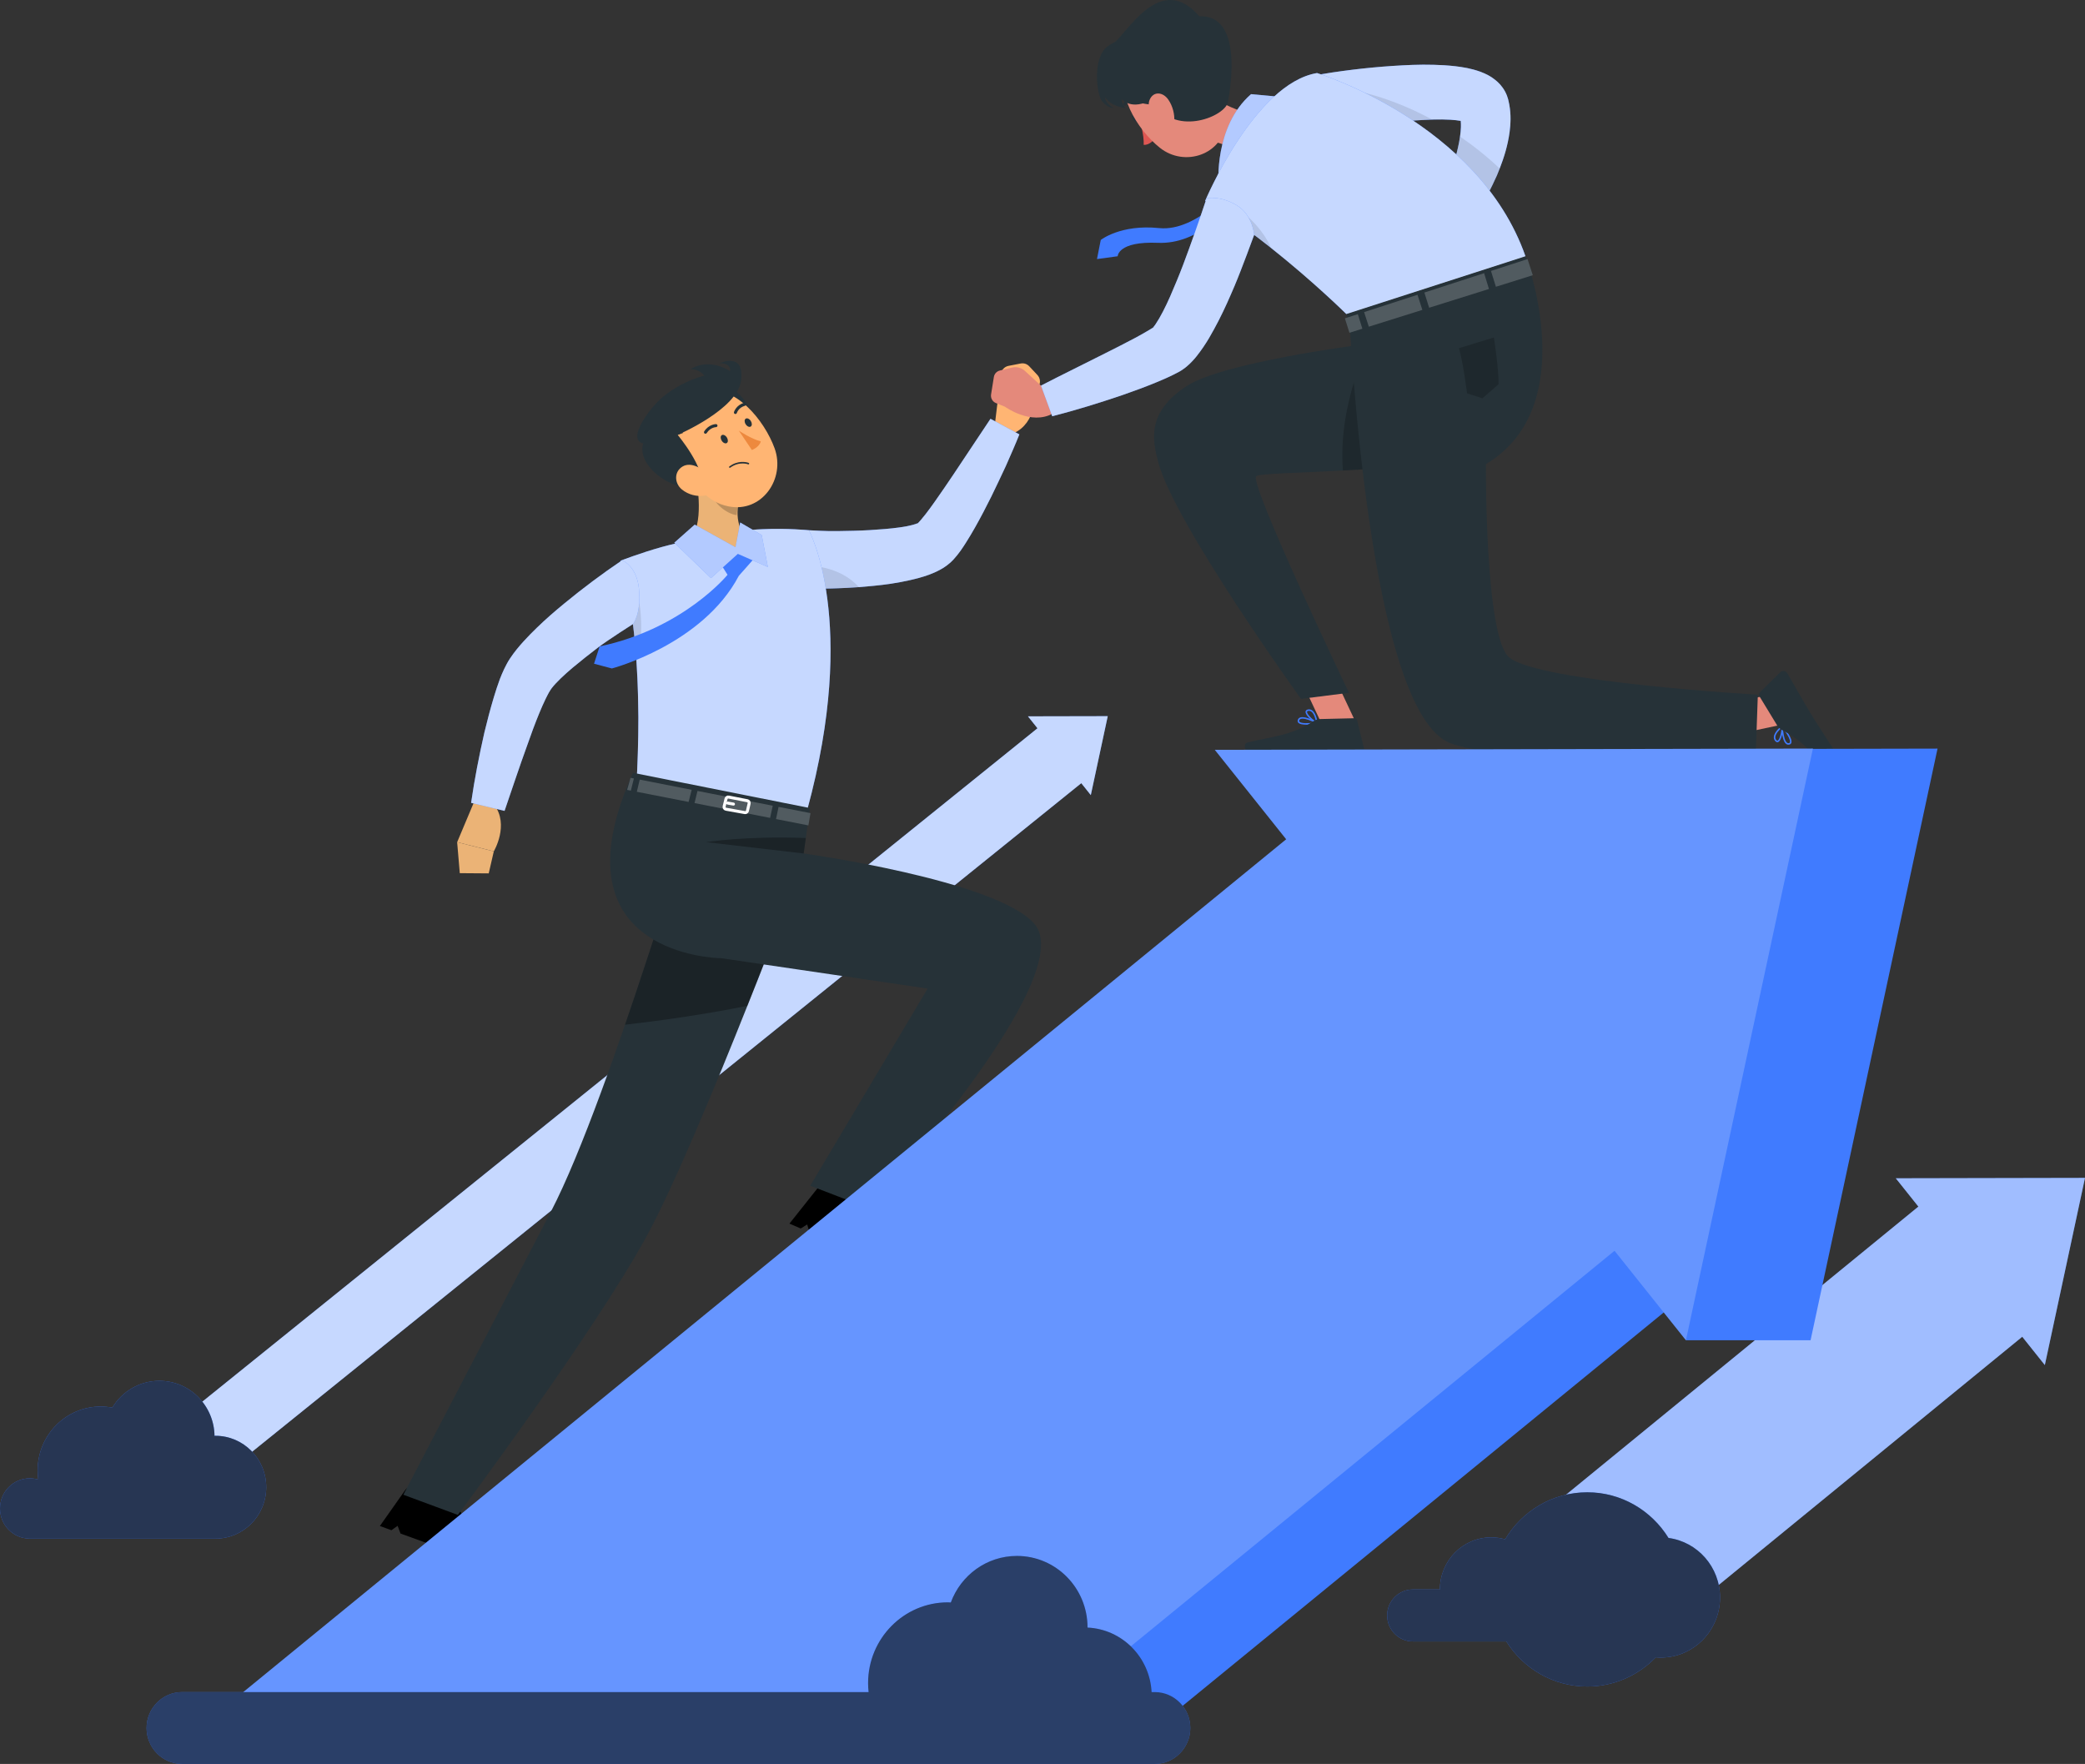 <svg id="tutor-img" width="409" height="346" viewBox="0 0 409 346" fill="none" xmlns="http://www.w3.org/2000/svg">
<rect x="0" y="0" width="409" height="346" fill="#333333" stroke="none"/>
<g id="tutor">
<g id="Arrow_1">
<g id="Group">
<g id="Group_2">
<path id="Vector" d="M201.646 140.511L203.515 142.853L26.11 285.889L33.667 295.358L34.703 296.658L212.108 153.622L213.976 155.963L217.299 140.479L201.646 140.511Z" fill="#407BFF"/>
<path id="Vector_2" opacity="0.7" d="M201.646 140.511L203.515 142.853L26.11 285.889L33.667 295.358L34.703 296.658L212.108 153.622L213.976 155.963L217.299 140.479L201.646 140.511Z" fill="white"/>
</g>
<path id="Vector_3" d="M0 295.892C0 292.628 2.616 289.98 5.841 289.98C6.424 289.98 6.987 290.069 7.518 290.231C7.432 289.638 7.387 289.032 7.387 288.416C7.387 281.502 12.925 275.897 19.755 275.897C20.534 275.897 21.294 275.974 22.033 276.113C23.934 272.963 27.351 270.854 31.265 270.854C37.187 270.854 41.991 275.671 42.079 281.644C42.139 281.643 42.198 281.635 42.259 281.635C47.762 281.635 52.222 286.15 52.222 291.72C52.222 297.29 47.762 301.806 42.259 301.806H5.669L5.676 301.797C2.527 301.708 0 299.102 0 295.892Z" fill="#407BFF"/>
<path id="Vector_4" opacity="0.8" d="M0 295.892C0 292.628 2.616 289.98 5.841 289.98C6.424 289.98 6.987 290.069 7.518 290.231C7.432 289.638 7.387 289.032 7.387 288.416C7.387 281.502 12.925 275.897 19.755 275.897C20.534 275.897 21.294 275.974 22.033 276.113C23.934 272.963 27.351 270.854 31.265 270.854C37.187 270.854 41.991 275.671 42.079 281.644C42.139 281.643 42.198 281.635 42.259 281.635C47.762 281.635 52.222 286.15 52.222 291.72C52.222 297.29 47.762 301.806 42.259 301.806H5.669L5.676 301.797C2.527 301.708 0 299.102 0 295.892Z" fill="#212529"/>
</g>
</g>
<g id="Arrow_3">
<g id="Group_3">
<g id="Group_4">
<path id="Vector_5" d="M371.885 231.124L376.315 236.677L293.854 304.101L311.77 326.553L314.229 329.635L396.69 262.21L401.121 267.762L409 231.05L371.885 231.124Z" fill="#407BFF"/>
<path id="Vector_6" opacity="0.5" d="M371.885 231.124L376.315 236.677L293.854 304.101L311.77 326.553L314.229 329.635L396.69 262.21L401.121 267.762L409 231.05L371.885 231.124Z" fill="white"/>
</g>
<path id="Vector_7" d="M327.302 301.675C323.975 296.302 318.089 292.715 311.36 292.715C304.521 292.715 298.55 296.421 295.256 301.945C294.391 301.7 293.482 301.56 292.54 301.56C286.973 301.56 282.458 306.128 282.458 311.765C282.458 311.77 282.459 311.774 282.459 311.779H277.144C274.375 311.779 272.109 314.072 272.109 316.875C272.109 319.678 274.375 321.971 277.144 321.971H295.487C298.827 327.282 304.68 330.815 311.36 330.815C316.628 330.815 321.384 328.618 324.8 325.088C325.118 325.114 325.436 325.138 325.761 325.138C332.193 325.138 337.407 319.86 337.407 313.349C337.407 307.368 333.004 302.441 327.302 301.675Z" fill="#407BFF"/>
<path id="Vector_8" opacity="0.8" d="M327.302 301.675C323.975 296.302 318.089 292.715 311.36 292.715C304.521 292.715 298.55 296.421 295.256 301.945C294.391 301.7 293.482 301.56 292.54 301.56C286.973 301.56 282.458 306.128 282.458 311.765C282.458 311.77 282.459 311.774 282.459 311.779H277.144C274.375 311.779 272.109 314.072 272.109 316.875C272.109 319.678 274.375 321.971 277.144 321.971H295.487C298.827 327.282 304.68 330.815 311.36 330.815C316.628 330.815 321.384 328.618 324.8 325.088C325.118 325.114 325.436 325.138 325.761 325.138C332.193 325.138 337.407 319.86 337.407 313.349C337.407 307.368 333.004 302.441 327.302 301.675Z" fill="#212529"/>
</g>
</g>
<g id="Character_1">
<g id="Group_5">
<path id="Vector_9" d="M203.5 73.556L201.899 71.848C201.468 71.388 200.836 71.184 200.222 71.303L197.826 71.768C197.043 71.92 196.447 72.567 196.35 73.367L195.123 83.529L198.839 84.971C203.363 82.979 203.128 76.93 203.128 76.93L203.779 75.726C204.161 75.019 204.049 74.142 203.5 73.556Z" fill="#FFB573"/>
<path id="Vector_10" d="M158.667 104.008C158.667 104.008 162.225 104.226 164.311 104.174C166.415 104.145 168.51 104.107 170.568 103.987C172.618 103.855 174.655 103.709 176.524 103.447C177.45 103.315 178.35 103.146 179.059 102.951C179.391 102.854 179.712 102.752 179.859 102.691C180.098 102.58 179.834 102.775 179.968 102.699C180.316 102.4 180.99 101.587 181.58 100.833C182.188 100.05 182.801 99.207 183.408 98.349C184.626 96.629 185.836 94.842 187.043 93.044L194.298 82.148L199.966 85.204C199.133 87.303 198.229 89.325 197.324 91.373C196.387 93.397 195.432 95.416 194.446 97.435C193.446 99.447 192.406 101.445 191.277 103.447C190.705 104.447 190.117 105.449 189.471 106.472C188.798 107.516 188.179 108.492 187.01 109.783C186.38 110.492 185.226 111.352 184.482 111.723C183.662 112.176 182.958 112.458 182.261 112.725C180.897 113.223 179.662 113.538 178.445 113.813C176.023 114.359 173.716 114.684 171.418 114.907C166.817 115.369 162.401 115.542 157.789 115.438L158.667 104.008Z" fill="#407BFF"/>
<path id="Vector_11" opacity="0.7" d="M199.961 85.208C199.128 87.299 198.228 89.323 197.329 91.369C196.385 93.393 195.429 95.416 194.441 97.44C193.441 99.441 192.408 101.442 191.276 103.443C190.709 104.444 190.121 105.444 189.465 106.467C188.799 107.513 188.177 108.491 187.011 109.784C186.378 110.492 185.223 111.346 184.479 111.717C183.657 112.178 182.957 112.459 182.257 112.729C180.891 113.224 179.658 113.539 178.448 113.809C176.027 114.359 173.716 114.685 171.417 114.91C170.429 115.011 169.452 115.09 168.485 115.169C164.92 115.427 161.41 115.517 157.79 115.439L157.968 113.078L158.667 104.005C158.667 104.005 162.221 104.23 164.309 104.174C166.419 104.14 168.508 104.107 170.573 103.983C172.617 103.859 174.66 103.713 176.526 103.443C177.448 103.32 178.348 103.151 179.059 102.949C179.392 102.859 179.714 102.757 179.858 102.69C180.103 102.578 179.836 102.78 179.969 102.701C180.314 102.398 180.991 101.588 181.58 100.835C182.191 100.048 182.801 99.205 183.401 98.35C184.623 96.63 185.833 94.843 187.044 93.044L194.297 82.151L199.961 85.208Z" fill="white"/>
<path id="Vector_12" opacity="0.1" d="M168.485 115.169C164.92 115.427 161.41 115.517 157.79 115.439L157.968 113.078L158.834 111.009C158.834 111.009 164.654 110.931 168.485 115.169Z" fill="black"/>
<path id="Vector_13" d="M99.266 305.682C99.266 305.682 89.211 298.681 89.828 293.977C89.889 293.515 89.621 293.107 89.138 293.032L80.615 291.727C80.217 291.667 79.792 291.85 79.556 292.185L74.521 299.328L76.783 300.157L77.997 299.294L78.568 300.81C90.846 305.306 96.199 307.117 98.906 307.231C99.653 306.263 99.266 305.682 99.266 305.682Z" fill="black"/>
<g id="Group_6">
<path id="Vector_14" d="M155.891 173.437C155.891 173.437 155.38 174.786 154.48 177.124C153.514 179.654 152.092 183.341 150.382 187.726C149.238 190.649 147.972 193.887 146.606 197.293C140.331 213.077 132.223 232.605 126.858 242.464C116.585 261.328 89.819 297.157 89.819 297.157L79.123 293.2C79.123 293.2 98.382 256.303 108.1 237.607C111.065 231.908 114.475 223.521 117.851 214.37C119.462 210.019 121.061 205.488 122.605 201.003C123.304 198.979 123.993 196.956 124.659 194.966C126.425 189.704 128.08 184.634 129.535 180.115C129.713 179.553 129.891 178.991 130.068 178.451C130.657 176.596 131.212 174.842 131.712 173.223C133.8 166.568 135.099 162.184 135.144 162.015C135.155 162.015 135.155 162.015 135.155 162.015L144.695 167.276L155.891 173.437Z" fill="#263238"/>
</g>
<path id="Vector_15" opacity="0.3" d="M154.48 177.124C153.514 179.654 152.092 183.341 150.382 187.726C149.238 190.649 147.972 193.887 146.606 197.293C137.876 199.069 128.991 200.272 122.605 201.003C123.304 198.979 123.993 196.956 124.659 194.966C126.425 189.704 128.08 184.634 129.535 180.115C129.713 179.553 129.891 178.991 130.068 178.451C130.657 176.596 131.212 174.842 131.712 173.223C138.131 174.112 146.717 175.438 154.48 177.124Z" fill="black"/>
<g id="Group_7">
<path id="Vector_16" d="M121.711 109.994C121.711 110.003 121.718 110.011 121.718 110.019C123.258 115.249 124.161 121.326 124.665 127.318C125.054 131.979 125.201 136.569 125.221 140.686C125.237 144.835 125.114 148.506 124.98 151.318C124.801 154.929 124.59 157.154 124.59 157.154L158.335 158.909C168.461 121.766 158.669 104.006 158.669 104.006C158.669 104.006 154.464 103.577 149.621 103.796C148.997 103.815 148.363 103.865 147.713 103.915C143.586 104.264 137.011 105.585 132.62 106.589C131.715 106.79 130.807 107.028 129.919 107.271C125.51 108.489 121.711 109.994 121.711 109.994Z" fill="#407BFF"/>
<path id="Vector_17" opacity="0.7" d="M158.334 158.912L124.593 157.158C124.593 157.158 124.804 154.932 124.981 151.312C125.026 150.256 125.07 149.053 125.115 147.749C125.181 145.646 125.226 143.263 125.226 140.689C125.215 139.441 125.193 138.148 125.159 136.821C125.159 136.608 125.148 136.394 125.148 136.18C125.093 134.078 124.993 131.897 124.848 129.682C124.782 128.896 124.726 128.109 124.659 127.322C124.615 126.703 124.559 126.074 124.504 125.455C124.337 123.882 124.16 122.308 123.937 120.756C123.882 120.329 123.815 119.902 123.749 119.486C123.649 118.778 123.538 118.092 123.415 117.395C122.96 114.832 122.405 112.336 121.727 110.009C121.727 110.009 121.716 109.997 121.705 109.997C121.705 109.997 125.515 108.491 129.924 107.266C130.801 107.03 131.712 106.793 132.612 106.591C137.01 105.59 143.585 104.264 147.705 103.915C148.36 103.87 148.994 103.814 149.627 103.803C154.458 103.578 158.667 104.005 158.667 104.005C158.667 104.005 168.463 121.757 158.334 158.912Z" fill="white"/>
</g>
<path id="Vector_18" d="M179.204 247.797C179.204 247.797 169.564 240.222 170.447 235.562C170.533 235.105 170.29 234.682 169.813 234.58L161.378 232.781C160.984 232.697 160.55 232.855 160.295 233.176L154.863 240.014L157.075 240.973L158.336 240.184L158.82 241.73C170.823 246.934 176.064 249.052 178.761 249.325C179.557 248.4 179.204 247.797 179.204 247.797Z" fill="black"/>
<path id="Vector_19" d="M140.728 187.929C141.235 187.956 141.517 187.957 141.517 187.957L181.971 193.91L158.943 232.58L170.473 237.023C170.473 237.023 212.17 191.516 202.855 181.139C195.194 172.605 157.655 167.413 157.655 167.413L158.887 158.506L124.165 151.587C109.321 184.476 135.759 187.621 140.728 187.929Z" fill="#263238"/>
<g id="Group_8">
<g id="Group_9">
<path id="Vector_20" d="M123.753 155.083L123.017 154.939L123.69 152.57L124.345 152.699L123.753 155.083Z" fill="#263238"/>
<path id="Vector_21" d="M151.066 160.433L136.242 157.529L136.821 155.147L151.584 158.045L151.066 160.433Z" fill="#263238"/>
<path id="Vector_22" d="M152.726 158.27L158.994 159.5L158.576 161.905L152.231 160.661L152.726 158.27Z" fill="#263238"/>
<path id="Vector_23" d="M125.489 152.923L135.681 154.925L135.079 157.302L124.92 155.312L125.489 152.923Z" fill="#263238"/>
</g>
<g id="Group_10" opacity="0.2">
<path id="Vector_24" d="M123.753 155.083L123.017 154.939L123.69 152.57L124.345 152.699L123.753 155.083Z" fill="white"/>
<path id="Vector_25" d="M151.066 160.433L136.242 157.529L136.821 155.147L151.584 158.045L151.066 160.433Z" fill="white"/>
<path id="Vector_26" d="M152.726 158.27L158.994 159.5L158.576 161.905L152.231 160.661L152.726 158.27Z" fill="white"/>
<path id="Vector_27" d="M125.489 152.923L135.681 154.925L135.079 157.302L124.92 155.312L125.489 152.923Z" fill="white"/>
</g>
<g id="Group_11">
<path id="Vector_28" d="M146.951 157.607L146.617 159.057C146.563 159.288 146.341 159.436 146.111 159.394L142.4 158.728C142.149 158.683 141.988 158.431 142.05 158.181L142.422 156.676C142.479 156.447 142.703 156.302 142.933 156.347L146.606 157.067C146.851 157.117 147.009 157.361 146.951 157.607Z" stroke="white" stroke-width="0.589" stroke-miterlimit="10"/>
<path id="Vector_29" d="M143.877 157.724L142.744 157.524" stroke="white" stroke-width="0.589" stroke-miterlimit="10" stroke-linecap="round" stroke-linejoin="round"/>
</g>
</g>
<g id="Group_12">
<path id="Vector_30" d="M136.116 91.091L144.93 98.487C144.068 102.107 145.564 105.444 147.301 106.063C147.301 106.063 148.588 109.167 146.11 109.689C141.087 110.75 135.356 105.824 135.356 105.824C138.013 102.933 137.052 95.712 136.116 91.091Z" fill="#EBB376"/>
<path id="Vector_31" opacity="0.2" d="M139.709 94.109L144.925 98.482C144.719 99.339 144.559 100.207 144.505 101.049C142.548 100.799 139.846 98.679 139.623 96.615C139.511 95.584 139.545 94.592 139.709 94.109Z" fill="black"/>
</g>
<g id="Group_13">
<path id="Vector_32" d="M143.897 76.479C146.029 77.825 148.919 81.882 145.335 82.858C141.75 83.832 140.231 74.166 143.897 76.479Z" fill="#263238"/>
<path id="Vector_33" d="M132.888 90.345C136.618 95.323 138.551 98.433 142.883 99.323C149.398 100.664 154.136 93.947 151.944 87.924C149.972 82.502 144.206 75.273 137.849 76.644C131.585 77.998 129.159 85.367 132.888 90.345Z" fill="#FFB573"/>
<path id="Vector_34" d="M133.989 84.925L129.51 79.635C129.51 79.635 123.592 84.041 126.279 86.709C124.506 90.928 131.545 96.817 137.698 95.607C138.411 91.802 132.93 85.303 132.93 85.303C133.269 85.199 133.626 85.068 133.989 84.925Z" fill="#263238"/>
<path id="Vector_35" d="M133.754 96.005C135.043 97.066 136.694 97.416 138.048 97.242C140.084 96.98 140.321 94.926 139.1 93.389C138.002 92.005 135.618 90.474 133.889 91.511C132.186 92.534 132.281 94.793 133.754 96.005Z" fill="#FFB573"/>
<path id="Vector_36" d="M141.586 86.468C141.863 86.89 142.31 87.081 142.581 86.895C142.853 86.708 142.847 86.213 142.57 85.791C142.292 85.368 141.845 85.177 141.574 85.364C141.302 85.55 141.308 86.044 141.586 86.468Z" fill="#263238"/>
<path id="Vector_37" d="M146.285 83.233C146.562 83.656 147.009 83.847 147.28 83.66C147.552 83.474 147.546 82.979 147.269 82.556C146.991 82.134 146.545 81.943 146.274 82.129C146.001 82.316 146.006 82.811 146.285 83.233Z" fill="#263238"/>
<path id="Vector_38" d="M144.929 84.472C144.929 84.472 147.442 86.154 149.242 86.572C148.951 87.732 147.491 88.272 147.491 88.272L144.929 84.472Z" fill="#ED893E"/>
<path id="Vector_39" d="M143.624 91.138C143.44 91.238 143.256 91.355 143.069 91.493C143.004 91.541 142.988 91.636 143.036 91.702C143.084 91.769 143.177 91.783 143.24 91.736C145.026 90.421 146.75 91.073 146.767 91.08C146.842 91.111 146.928 91.07 146.957 90.994C146.986 90.916 146.949 90.829 146.873 90.799C146.804 90.772 145.317 90.21 143.624 91.138Z" fill="#263238"/>
<path id="Vector_40" d="M138.371 85.078C138.474 85.084 138.577 85.034 138.637 84.94C139.351 83.814 140.437 83.786 140.448 83.786C140.612 83.784 140.743 83.648 140.743 83.484C140.741 83.32 140.608 83.187 140.446 83.189C140.388 83.189 139.027 83.224 138.14 84.622C138.052 84.761 138.092 84.945 138.228 85.034C138.273 85.061 138.321 85.076 138.371 85.078Z" fill="#263238"/>
<path id="Vector_41" d="M146.339 79.395C146.356 79.341 146.358 79.281 146.341 79.222C146.297 79.062 146.134 78.969 145.978 79.013C144.41 79.452 144.003 80.763 143.978 80.82C143.93 80.977 144.017 81.145 144.172 81.196C144.327 81.246 144.491 81.16 144.54 81.004C144.554 80.949 144.88 79.944 146.139 79.591C146.238 79.563 146.31 79.486 146.339 79.395Z" fill="#263238"/>
<path id="Vector_42" d="M132.931 85.302C132.931 85.302 144.658 80.315 145.376 74.622C146.095 68.929 141.14 71.261 141.14 71.261C141.14 71.261 143.434 71.103 143.209 72.794C143.209 72.794 139.249 70.058 135.475 72.409C135.475 72.409 137.239 72.374 138.167 73.699C138.167 73.699 134.583 74.407 130.561 77.424C126.541 80.442 119.318 91.244 132.931 85.302Z" fill="#263238"/>
</g>
<path id="Vector_43" opacity="0.3" d="M157.655 167.413L138.542 165.192C138.542 165.192 146.109 163.934 158.075 164.378L157.655 167.413Z" fill="black"/>
<path id="Vector_44" opacity="0.1" d="M124.848 129.682C124.782 128.896 124.726 128.109 124.659 127.322C124.615 126.703 124.559 126.074 124.504 125.455C124.337 123.881 124.16 122.308 123.937 120.756C123.882 120.329 123.815 119.902 123.749 119.486C124.26 119.07 124.826 118.688 125.426 118.35C125.426 118.35 126.514 124.028 124.848 129.682Z" fill="black"/>
<g id="Group_14">
<path id="Vector_45" d="M92.997 157.302L89.676 165.192L96.868 166.992C96.868 166.992 99.955 161.807 96.941 157.853L92.997 157.302Z" fill="#EBB376"/>
<path id="Vector_46" d="M90.193 171.274L95.871 171.317L96.867 166.992L89.675 165.192L90.193 171.274Z" fill="#EBB376"/>
</g>
<path id="Vector_47" d="M125.334 115.454C125.828 120.402 124.16 122.413 124.16 122.413C124.16 122.413 119.426 125.424 117.373 126.966C115.627 128.299 113.915 129.651 112.292 131.006C111.491 131.687 110.716 132.376 110.007 133.058C109.305 133.733 108.647 134.436 108.232 134.98C108.046 135.197 107.86 135.55 107.661 135.865C107.459 136.195 107.248 136.69 107.029 137.09C106.595 137.997 106.164 138.956 105.755 139.963C104.934 141.971 104.158 144.066 103.42 146.19C101.881 150.416 100.449 154.774 98.974 159.058L92.414 157.48C93.082 152.816 93.982 148.269 95.022 143.664C95.571 141.374 96.178 139.081 96.876 136.748C97.222 135.585 97.616 134.399 98.061 133.182C98.326 132.542 98.539 131.966 98.871 131.281C99.221 130.587 99.543 129.908 100.025 129.19C100.914 127.846 101.786 126.831 102.663 125.853C103.541 124.887 104.421 123.995 105.309 123.135C107.075 121.418 108.887 119.855 110.723 118.349C114.399 115.324 118.091 112.561 122.046 109.891C122.046 109.891 124.886 110.977 125.334 115.454Z" fill="#407BFF"/>
<path id="Vector_48" opacity="0.7" d="M125.334 115.454C125.828 120.402 124.16 122.413 124.16 122.413C124.16 122.413 119.426 125.424 117.373 126.966C115.627 128.299 113.915 129.651 112.292 131.006C111.491 131.687 110.716 132.376 110.007 133.058C109.305 133.733 108.647 134.436 108.232 134.98C108.046 135.197 107.86 135.55 107.661 135.865C107.459 136.195 107.248 136.69 107.029 137.09C106.595 137.997 106.164 138.956 105.755 139.963C104.934 141.971 104.158 144.066 103.42 146.19C101.881 150.416 100.449 154.774 98.974 159.058L92.414 157.48C93.082 152.816 93.982 148.269 95.022 143.664C95.571 141.374 96.178 139.081 96.876 136.748C97.222 135.585 97.616 134.399 98.061 133.182C98.326 132.542 98.539 131.966 98.871 131.281C99.221 130.587 99.543 129.908 100.025 129.19C100.914 127.846 101.786 126.831 102.663 125.853C103.541 124.887 104.421 123.995 105.309 123.135C107.075 121.418 108.887 119.855 110.723 118.349C114.399 115.324 118.091 112.561 122.046 109.891C122.046 109.891 124.886 110.977 125.334 115.454Z" fill="white"/>
<g id="Group_15">
<path id="Vector_49" d="M140.246 108.821L142.716 112.748C142.716 112.748 134.105 123.312 117.627 126.797L116.527 130.192L120.031 131.12C120.031 131.12 137.829 126.458 144.931 112.945L148.599 108.809L144.276 107.34L140.246 108.821Z" fill="#407BFF"/>
<g id="Group_16">
<path id="Vector_50" d="M132.266 106.456L136.279 102.902L144.274 107.341L145.198 102.488L149.42 104.946L150.628 111.223L144.738 108.643L139.465 113.402L132.266 106.456Z" fill="#407BFF"/>
<path id="Vector_51" opacity="0.6" d="M132.266 106.456L136.279 102.902L144.274 107.341L145.198 102.488L149.42 104.946L150.628 111.223L144.738 108.643L139.465 113.402L132.266 106.456Z" fill="white"/>
</g>
</g>
</g>
</g>
<g id="Character_2">
<g id="Group_17">
<path id="Vector_52" d="M242.426 36.142C242.426 36.142 234.958 45.519 227.379 44.74C219.8 43.962 215.926 47.075 215.926 47.075L215.187 50.818L219.25 50.262C219.25 50.262 219.25 47.296 227.159 47.63C235.068 47.964 240.999 41.082 243.306 37.962L242.426 36.142Z" fill="#407BFF"/>
<g id="Group_18">
<path id="Vector_53" d="M296.074 20.556L295.917 19.818C295.837 19.526 295.88 19.488 295.607 18.759C295.173 17.619 294.442 16.68 293.797 16.093C292.459 14.883 291.359 14.456 290.399 14.072C288.499 13.391 286.985 13.176 285.487 12.991C284.003 12.82 282.597 12.746 281.212 12.709C278.448 12.628 275.783 12.767 273.142 12.935C267.845 13.289 262.751 13.922 257.513 14.838L259.419 25.914C264.208 25.141 269.201 24.434 274.034 23.927C276.457 23.678 278.873 23.525 281.191 23.449C282.346 23.419 283.483 23.424 284.53 23.489C285.267 23.533 285.995 23.617 286.542 23.712C286.576 24.094 286.591 24.511 286.577 24.954C286.507 26.865 286.034 29.102 285.389 31.331C284.085 35.809 282.04 40.46 279.924 44.805L285.194 48.363C288.561 44.053 291.332 39.575 293.627 34.424C294.723 31.827 295.692 29.086 296.132 25.87C296.344 24.258 296.42 22.501 296.074 20.556Z" fill="#407BFF"/>
<path id="Vector_54" opacity="0.7" d="M296.131 25.872C295.776 28.525 295.043 30.864 294.188 33.056C294.01 33.517 293.821 33.978 293.632 34.428C291.333 39.576 288.557 44.051 285.191 48.356L279.927 44.804C282.037 40.453 284.081 35.81 285.391 31.325C285.836 29.785 286.202 28.233 286.402 26.794C286.502 26.153 286.558 25.535 286.58 24.95C286.591 24.512 286.58 24.096 286.546 23.714C286.002 23.613 285.269 23.534 284.536 23.489C283.481 23.421 282.348 23.421 281.193 23.444C281.104 23.444 281.027 23.455 280.938 23.455C278.694 23.534 276.373 23.691 274.03 23.927C269.343 24.422 264.522 25.096 259.869 25.85C259.713 25.872 259.569 25.895 259.425 25.917L257.514 14.832C262.757 13.922 267.843 13.292 273.141 12.932C275.784 12.764 278.45 12.629 281.215 12.708C282.604 12.741 284.003 12.82 285.491 12.989C286.991 13.18 288.501 13.393 290.4 14.068C291.356 14.45 292.455 14.877 293.799 16.091C294.443 16.676 295.176 17.62 295.609 18.756C295.876 19.487 295.842 19.52 295.92 19.813L296.076 20.555C296.42 22.5 296.342 24.253 296.131 25.872Z" fill="white"/>
<path id="Vector_55" opacity="0.1" d="M280.938 23.455C278.694 23.534 276.373 23.691 274.029 23.927C269.343 24.422 264.522 25.096 259.869 25.85C261.568 21.623 263.312 17.351 263.312 17.351C263.312 17.351 271.086 18.104 280.938 23.455Z" fill="black"/>
<path id="Vector_56" opacity="0.1" d="M294.187 33.056C294.01 33.517 293.821 33.978 293.632 34.428C291.333 39.576 288.557 44.051 285.191 48.356L279.927 44.804C282.037 40.453 284.081 35.81 285.391 31.325C285.835 29.785 286.202 28.233 286.402 26.794C288.967 28.537 291.589 30.605 294.187 33.056Z" fill="black"/>
</g>
<g id="Group_19">
<path id="Vector_57" d="M223.205 22.783C223.509 23.172 223.551 23.65 223.3 23.85C223.049 24.051 222.599 23.898 222.296 23.509C221.993 23.12 221.95 22.642 222.201 22.442C222.452 22.242 222.902 22.394 223.205 22.783Z" fill="#263238"/>
<path id="Vector_58" d="M223.586 23.622C223.586 23.622 224.463 26.562 224.346 28.413C225.527 28.512 226.452 27.294 226.452 27.294L223.586 23.622Z" fill="#DE5753"/>
<path id="Vector_59" d="M222.927 19.5C222.971 19.446 222.998 19.375 222.994 19.299C222.988 19.138 222.853 19.015 222.694 19.021C221.106 19.092 220.42 20.24 220.39 20.291C220.309 20.429 220.354 20.608 220.491 20.689C220.628 20.769 220.804 20.722 220.884 20.587C220.906 20.549 221.453 19.66 222.72 19.602C222.803 19.599 222.877 19.56 222.927 19.5Z" fill="#263238"/>
<path id="Vector_60" d="M234.266 16.768C237.936 19.445 244.963 23.681 248.95 22.076C248.95 22.076 252.534 25.095 249.091 32.681C245.305 41.021 243.191 34.764 243.191 34.764C244.184 29.713 240.795 28.277 237.301 27.613L234.266 16.768Z" fill="#E4897B"/>
<path id="Vector_61" d="M235.37 11.718C238.807 16.723 241.068 19.477 240.598 23.831C239.892 30.381 232.365 32.849 227.52 28.984C223.16 25.505 218.274 17.904 221.407 12.313C224.495 6.805 231.934 6.712 235.37 11.718Z" fill="#E4897B"/>
<path id="Vector_62" d="M240.89 19.979C240.375 22.815 230.943 26.696 226.663 20.581C226.663 20.581 221.292 20.537 218.061 17.26C214.83 13.982 215.523 10.428 218.419 8.494C220.971 6.79 227.568 -5.766 235.251 3.194C243.592 2.85 241.533 16.439 240.89 19.979Z" fill="#263238"/>
<path id="Vector_63" d="M224.955 7.143C224.955 7.143 220.001 6.9 217.146 9.198C214.29 11.496 215.096 18.544 216.194 19.876C217.292 21.206 218.464 21.206 218.464 21.206C218.464 21.206 216.78 20.322 216.78 19.021C216.78 19.021 217.512 20.76 220.881 21.206C220.881 21.206 219.92 20.429 220.071 19.446C220.071 19.446 221.896 21.837 226.112 19.446C230.326 17.055 224.955 7.143 224.955 7.143Z" fill="#263238"/>
<path id="Vector_64" d="M229.168 19.527C230.079 20.831 230.435 22.464 230.352 23.786C230.23 25.773 228.586 25.93 227.294 24.676C226.131 23.547 224.792 21.153 225.552 19.494C226.303 17.861 228.128 18.036 229.168 19.527Z" fill="#E4897B"/>
</g>
<g id="Group_20">
<path id="Vector_65" d="M239.03 36.142C239.03 36.142 238.107 24.823 245.408 18.467L254.102 19.273C254.102 19.273 249.092 31.65 239.03 36.142Z" fill="#407BFF"/>
<path id="Vector_66" opacity="0.6" d="M239.03 36.142C239.03 36.142 238.107 24.823 245.408 18.467L254.102 19.273C254.102 19.273 249.092 31.65 239.03 36.142Z" fill="white"/>
</g>
<path id="Vector_67" d="M264.097 61.6C264.097 61.6 250.948 48.532 236.413 39.384C236.413 39.384 246.097 16.376 258.355 14.322C258.355 14.322 290.046 24.009 299.241 50.262L264.097 61.6Z" fill="#407BFF"/>
<path id="Vector_68" d="M265.767 141.314L260.093 143.75L253.953 130.694L259.627 128.257L265.767 141.314Z" fill="#E4897B"/>
<path id="Vector_69" d="M299.24 50.262L295.892 86.199C294.053 87.577 291.122 88.648 287.585 89.484C280.658 91.116 271.415 91.857 263.433 92.29C254.468 92.784 247.105 92.879 246.44 93.401C244.881 94.628 264.62 135.896 264.62 135.896L255.199 137.084C255.199 137.084 230.438 102.71 227.233 90.768C226.052 86.36 224.863 80.839 232.859 75.68C239.898 71.138 266.112 67.729 266.112 67.729L264.095 61.599L299.24 50.262Z" fill="#263238"/>
<path id="Vector_70" opacity="0.2" d="M287.586 89.484C280.659 91.116 271.416 91.857 263.434 92.29C262.353 79.029 268.946 66.304 268.946 66.304L278.321 63.868L287.586 89.484Z" fill="black"/>
<path id="Vector_71" d="M348.385 136.021L349.389 142.176L335.406 145.142L334.403 138.987L348.385 136.021Z" fill="#E4897B"/>
<path id="Vector_72" d="M349.687 142.402C349.646 142.357 349.582 142.342 349.525 142.366C349.468 142.389 349.433 142.446 349.435 142.508C349.439 142.614 349.523 145.122 350.298 145.858C350.457 146.008 350.637 146.081 350.831 146.075C351.179 146.063 351.322 145.89 351.381 145.746C351.549 145.337 351.241 144.621 350.827 143.939C350.439 143.305 349.961 142.699 349.687 142.402ZM349.752 142.925C350.49 143.826 351.3 145.174 351.111 145.633C351.087 145.692 351.03 145.772 350.821 145.78C350.706 145.784 350.599 145.739 350.497 145.642C350.434 145.581 350.375 145.505 350.32 145.416C349.943 144.795 349.802 143.573 349.752 142.925Z" fill="#407BFF"/>
<path id="Vector_73" d="M349.636 142.366C349.588 142.346 349.533 142.352 349.492 142.384C349.435 142.428 348.109 143.452 347.973 144.469C347.931 144.78 348.001 145.058 348.184 145.3C348.429 145.624 348.662 145.616 348.817 145.552C349.469 145.279 349.832 143.301 349.725 142.483C349.722 142.461 349.715 142.442 349.705 142.424C349.688 142.4 349.665 142.378 349.636 142.366ZM348.261 144.51C348.351 143.842 349.082 143.125 349.453 142.8C349.463 143.696 349.095 145.115 348.704 145.279C348.672 145.292 348.576 145.333 348.416 145.12C348.398 145.097 348.381 145.072 348.366 145.047C348.269 144.888 348.235 144.711 348.261 144.51Z" fill="#407BFF"/>
<path id="Vector_74" d="M348.629 142.318L345.099 136.517C344.967 136.3 345.002 136.019 345.183 135.841L349.209 131.884C349.626 131.473 350.31 131.56 350.607 132.066C351.845 134.18 353.563 137.28 355.164 139.909C357.035 142.985 358.817 145.537 361.011 149.144C362.339 151.325 360.528 153.288 359.776 152.497C356.35 148.902 354.189 145.569 349.817 143.342C349.342 143.1 348.909 142.776 348.629 142.318Z" fill="#263238"/>
<path id="Vector_75" d="M299.24 50.262C299.24 50.262 310.529 79.64 291.482 91.04C291.482 91.04 291.24 124.986 296.055 128.964C301.913 133.805 344.822 136.268 344.822 136.268L344.448 147.054C344.448 147.054 298.512 150.859 284.605 145.809C268.32 139.895 264.693 62.11 264.693 62.11L299.24 50.262Z" fill="#263238"/>
<path id="Vector_76" opacity="0.2" d="M286.188 68.297L293.045 66.197C293.045 66.197 293.988 72.169 293.974 75.365L290.795 78.129L287.786 77.159C287.786 77.159 286.964 70.776 286.188 68.297Z" fill="black"/>
<g id="Group_21">
<path id="Vector_77" d="M266.357 61.623L267.245 64.479L264.709 65.275L263.816 62.444L266.357 61.623Z" fill="#263238"/>
<path id="Vector_78" d="M278.059 57.824L279.014 60.786L268.513 64.081L267.585 61.221L278.059 57.824Z" fill="#263238"/>
<path id="Vector_79" d="M291.128 53.584L292.081 56.684L280.342 60.364L279.41 57.385L291.128 53.584Z" fill="#263238"/>
<path id="Vector_80" d="M300.678 53.981L293.449 56.25L293.441 56.251L292.472 53.146L299.647 50.818L300.678 53.981Z" fill="#263238"/>
<g id="Group_22" opacity="0.2">
<path id="Vector_81" d="M266.357 61.623L267.245 64.479L264.709 65.275L263.816 62.444L266.357 61.623Z" fill="white"/>
<path id="Vector_82" d="M278.059 57.824L279.014 60.786L268.513 64.081L267.585 61.221L278.059 57.824Z" fill="white"/>
<path id="Vector_83" d="M291.128 53.584L292.081 56.684L280.342 60.364L279.41 57.385L291.128 53.584Z" fill="white"/>
<path id="Vector_84" d="M300.678 53.981L293.449 56.25L293.441 56.251L292.472 53.146L299.647 50.818L300.678 53.981Z" fill="white"/>
</g>
</g>
<path id="Vector_85" d="M258.352 141.926C258.41 141.913 258.456 141.863 258.464 141.803C258.473 141.742 258.443 141.682 258.389 141.652C258.297 141.601 256.115 140.411 255.095 140.718C254.886 140.781 254.733 140.901 254.641 141.074C254.475 141.383 254.551 141.597 254.644 141.721C254.909 142.074 255.675 142.166 256.466 142.147C257.203 142.13 257.961 142.015 258.352 141.926ZM257.873 141.719C256.731 141.911 255.174 141.939 254.877 141.543C254.839 141.491 254.8 141.401 254.899 141.216C254.954 141.112 255.045 141.043 255.18 141.002C255.264 140.978 255.358 140.964 255.461 140.962C256.18 140.944 257.294 141.436 257.873 141.719Z" fill="#407BFF"/>
<path id="Vector_86" d="M258.408 141.9C258.449 141.869 258.472 141.817 258.465 141.766C258.456 141.695 258.251 140.019 257.452 139.386C257.208 139.192 256.936 139.114 256.637 139.152C256.237 139.202 256.126 139.411 256.103 139.578C256.006 140.286 257.511 141.599 258.263 141.92C258.282 141.927 258.303 141.932 258.323 141.931C258.353 141.93 258.383 141.92 258.408 141.9ZM257.272 139.618C257.797 140.033 258.04 141.034 258.131 141.522C257.361 141.079 256.336 140.042 256.394 139.617C256.398 139.582 256.412 139.478 256.675 139.444C256.703 139.441 256.733 139.438 256.762 139.437C256.946 139.434 257.114 139.492 257.272 139.618Z" fill="#407BFF"/>
<path id="Vector_87" d="M258.957 141.045L265.685 140.884C265.937 140.879 266.159 141.049 266.219 141.298L267.567 146.812C267.707 147.383 267.288 147.939 266.706 147.943C264.278 147.96 260.767 147.899 257.716 147.972C254.149 148.058 251.072 148.329 246.89 148.429C244.361 148.489 243.598 145.917 244.651 145.658C249.446 144.475 253.379 144.266 257.483 141.567C257.931 141.273 258.426 141.057 258.957 141.045Z" fill="#263238"/>
<path id="Vector_88" opacity="0.7" d="M299.241 50.268L264.1 61.6C264.1 61.6 257.903 55.45 249.318 48.626C247.685 47.334 245.975 46.018 244.198 44.714C241.699 42.87 239.078 41.06 236.412 39.385C236.412 39.385 246.097 16.372 258.358 14.326C258.358 14.326 290.045 24.006 299.241 50.268Z" fill="white"/>
<path id="Vector_89" opacity="0.1" d="M249.318 48.626C247.685 47.334 245.975 46.018 244.198 44.714L244.886 42.612C244.886 42.612 247.84 45.13 249.318 48.626Z" fill="black"/>
<path id="Vector_90" d="M198.542 72.1L196.12 72.685C195.516 72.831 195.057 73.33 194.958 73.951L194.411 77.365C194.295 78.085 194.69 78.79 195.359 79.061L197.13 79.776C197.13 79.776 202.241 83.509 206.562 81.098L204.695 76.094L201.041 72.748C200.365 72.128 199.43 71.886 198.542 72.1Z" fill="#E4897B"/>
<path id="Vector_91" d="M242.646 40.292C245.751 42.179 246.022 46.069 246.022 46.069C246.022 46.069 243.582 52.77 242.166 56.105C241.204 58.368 240.206 60.639 239.044 62.897C237.844 65.175 236.69 67.407 234.729 69.874L234.347 70.341L233.892 70.836C233.618 71.149 233.211 71.521 232.816 71.866C232.648 72.026 232.34 72.244 232.082 72.427C231.83 72.603 231.479 72.839 231.376 72.878L230.437 73.371C229.214 73.996 228.069 74.482 226.919 74.961C224.637 75.908 222.378 76.731 220.112 77.519C215.568 79.058 211.046 80.464 206.405 81.648L204.201 75.636C208.365 73.476 212.609 71.431 216.751 69.323C218.826 68.282 220.892 67.234 222.876 66.178C223.853 65.644 224.827 65.097 225.668 64.58L226.265 64.198C226.426 64.105 226.303 64.148 226.292 64.155C226.267 64.159 226.215 64.224 226.252 64.169C226.286 64.108 226.323 64.089 226.424 63.942L226.557 63.773L226.717 63.536C227.616 62.214 228.634 60.191 229.513 58.208C230.393 56.179 231.274 54.086 232.085 51.939C233.698 47.665 235.247 43.208 236.691 38.889C236.689 38.891 239.351 38.291 242.646 40.292Z" fill="#407BFF"/>
<path id="Vector_92" opacity="0.7" d="M242.646 40.292C245.751 42.179 246.022 46.069 246.022 46.069C246.022 46.069 243.582 52.77 242.166 56.105C241.204 58.368 240.206 60.639 239.044 62.897C237.844 65.175 236.69 67.407 234.729 69.874L234.347 70.341L233.892 70.836C233.618 71.149 233.211 71.521 232.816 71.866C232.648 72.026 232.34 72.244 232.082 72.427C231.83 72.603 231.479 72.839 231.376 72.878L230.437 73.371C229.214 73.996 228.069 74.482 226.919 74.961C224.637 75.908 222.378 76.731 220.112 77.519C215.568 79.058 211.046 80.464 206.405 81.648L204.201 75.636C208.365 73.476 212.609 71.431 216.751 69.323C218.826 68.282 220.892 67.234 222.876 66.178C223.853 65.644 224.827 65.097 225.668 64.58L226.265 64.198C226.426 64.105 226.303 64.148 226.292 64.155C226.267 64.159 226.215 64.224 226.252 64.169C226.286 64.108 226.323 64.089 226.424 63.942L226.557 63.773L226.717 63.536C227.616 62.214 228.634 60.191 229.513 58.208C230.393 56.179 231.274 54.086 232.085 51.939C233.698 47.665 235.247 43.208 236.691 38.889C236.689 38.891 239.351 38.291 242.646 40.292Z" fill="white"/>
</g>
</g>
<g id="Arrow_2">
<g id="Group_23">
<g id="Group_24">
<path id="Vector_93" d="M39.531 338.606H227.099L326.365 257.441L330.718 262.896H355.167L380.074 146.841L355.615 146.891L355.626 146.841L238.298 147.077L252.305 164.629L39.531 338.606Z" fill="#407BFF"/>
<path id="Vector_94" opacity="0.2" d="M39.531 338.606H202.651L316.711 245.344L330.718 262.896L355.626 146.841L238.298 147.077L252.305 164.629L39.531 338.606Z" fill="white"/>
</g>
<path id="Vector_95" d="M35.713 331.908H170.388C170.324 331.331 170.287 330.745 170.287 330.152C170.287 321.399 177.297 314.304 185.943 314.304C186.136 314.304 186.322 314.326 186.513 314.333C188.476 309.003 193.534 305.2 199.482 305.2C207.132 305.2 213.334 311.477 213.334 319.221C213.334 319.232 213.333 319.242 213.333 319.253C220.116 319.573 225.55 325.051 225.903 331.908H226.533C230.361 331.908 233.494 335.078 233.494 338.955C233.494 342.83 230.362 346 226.533 346H35.713C31.884 346 28.752 342.83 28.752 338.955C28.752 335.078 31.884 331.908 35.713 331.908Z" fill="#407BFF"/>
<path id="Vector_96" opacity="0.7" d="M35.713 331.908H170.388C170.324 331.331 170.287 330.745 170.287 330.152C170.287 321.399 177.297 314.304 185.943 314.304C186.136 314.304 186.322 314.326 186.513 314.333C188.476 309.003 193.534 305.2 199.482 305.2C207.132 305.2 213.334 311.477 213.334 319.221C213.334 319.232 213.333 319.242 213.333 319.253C220.116 319.573 225.55 325.051 225.903 331.908H226.533C230.361 331.908 233.494 335.078 233.494 338.955C233.494 342.83 230.362 346 226.533 346H35.713C31.884 346 28.752 342.83 28.752 338.955C28.752 335.078 31.884 331.908 35.713 331.908Z" fill="#212529"/>
</g>
</g>
</g>
</svg>
